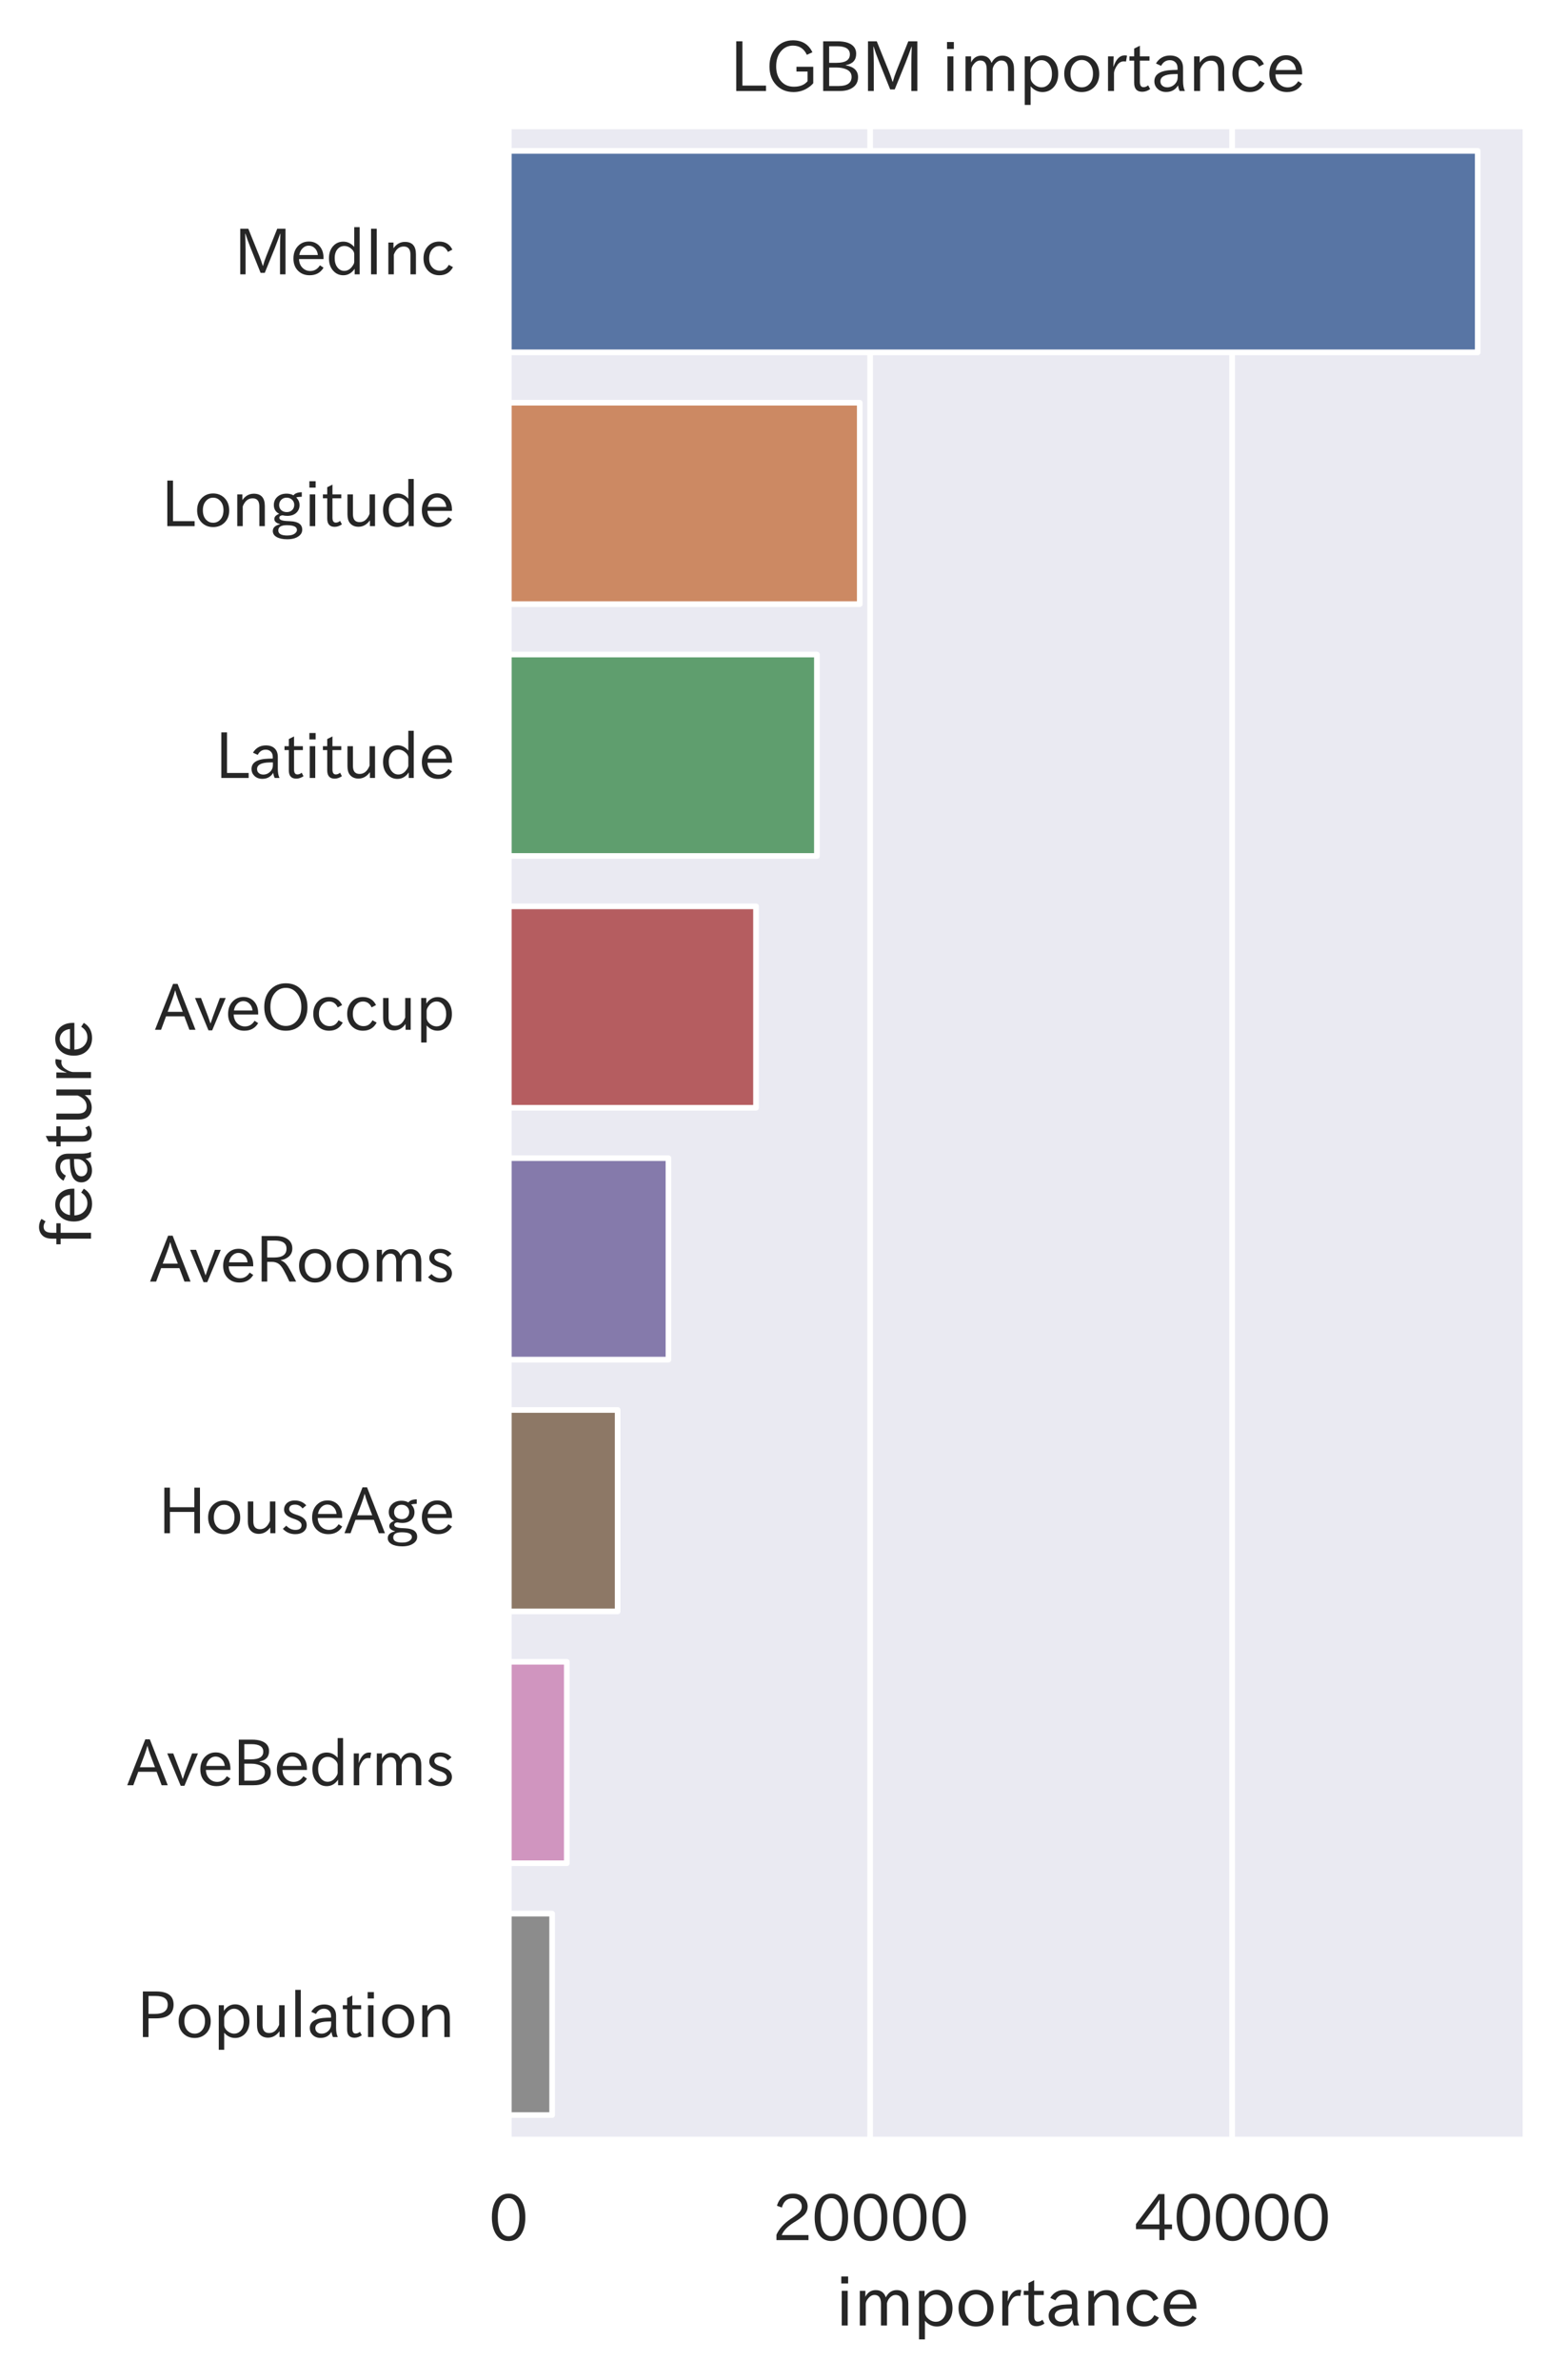 <?xml version="1.0" encoding="utf-8" standalone="no"?>
<!DOCTYPE svg PUBLIC "-//W3C//DTD SVG 1.1//EN"
  "http://www.w3.org/Graphics/SVG/1.1/DTD/svg11.dtd">
<svg xmlns:xlink="http://www.w3.org/1999/xlink" width="276.593pt" height="420.067pt" viewBox="0 0 276.593 420.067" xmlns="http://www.w3.org/2000/svg" version="1.1">
 <defs>
  <style type="text/css">*{stroke-linejoin: round; stroke-linecap: butt}</style>
 </defs>
 <g id="figure_1">
  <g id="patch_1">
   <path d="M 0 420.067 
L 276.593 420.067 
L 276.593 0 
L 0 0 
z
" style="fill: #ffffff"/>
  </g>
  <g id="axes_1">
   <g id="patch_2">
    <path d="M 89.688 377.769 
L 269.393 377.769 
L 269.393 22.189 
L 89.688 22.189 
z
" style="fill: #eaeaf2"/>
   </g>
   <g id="matplotlib.axis_1">
    <g id="xtick_1">
     <g id="line2d_1">
      <path d="M 89.688 377.769 
L 89.688 22.189 
" clip-path="url(#pe580c33325)" style="fill: none; stroke: #ffffff; stroke-linecap: round"/>
     </g>
     <g id="text_1">
      <!-- 0 -->
      <g style="fill: #262626" transform="translate(86.224 395.508)scale(0.11 -0.11)">
       <defs>
        <path id="IPAexGothic-30" d="M 2038 4725 
Q 2881 4725 3334 3944 
Q 3694 3325 3694 2344 
Q 3694 1372 3334 741 
Q 2888 -31 2016 -31 
Q 1147 -31 700 741 
Q 341 1372 341 2350 
Q 341 3713 1000 4334 
Q 1419 4725 2038 4725 
z
M 2016 4266 
Q 1516 4266 1228 3759 
Q 934 3247 934 2344 
Q 934 1456 1222 947 
Q 1513 447 2016 447 
Q 2619 447 2909 1153 
Q 3100 1622 3100 2375 
Q 3100 3256 2806 3759 
Q 2509 4266 2016 4266 
z
" transform="scale(0.016)"/>
       </defs>
       <use xlink:href="#IPAexGothic-30"/>
      </g>
     </g>
    </g>
    <g id="xtick_2">
     <g id="line2d_2">
      <path d="M 153.586 377.769 
L 153.586 22.189 
" clip-path="url(#pe580c33325)" style="fill: none; stroke: #ffffff; stroke-linecap: round"/>
     </g>
     <g id="text_2">
      <!-- 20000 -->
      <g style="fill: #262626" transform="translate(136.265 395.508)scale(0.11 -0.11)">
       <defs>
        <path id="IPAexGothic-32" d="M 3659 63 
L 447 63 
L 447 594 
Q 825 1475 1894 2203 
L 2072 2322 
Q 2619 2697 2791 2906 
Q 2988 3153 2988 3444 
Q 2988 3772 2756 4003 
Q 2500 4259 2084 4259 
Q 1250 4259 991 3328 
L 497 3506 
Q 853 4725 2116 4725 
Q 2806 4725 3216 4316 
Q 3575 3947 3575 3425 
Q 3575 3038 3344 2722 
Q 3131 2416 2366 1938 
L 2231 1856 
Q 1256 1253 978 569 
L 3659 569 
L 3659 63 
z
" transform="scale(0.016)"/>
       </defs>
       <use xlink:href="#IPAexGothic-32"/>
       <use xlink:href="#IPAexGothic-30" x="62.988"/>
       <use xlink:href="#IPAexGothic-30" x="125.977"/>
       <use xlink:href="#IPAexGothic-30" x="188.965"/>
       <use xlink:href="#IPAexGothic-30" x="251.953"/>
      </g>
     </g>
    </g>
    <g id="xtick_3">
     <g id="line2d_3">
      <path d="M 217.484 377.769 
L 217.484 22.189 
" clip-path="url(#pe580c33325)" style="fill: none; stroke: #ffffff; stroke-linecap: round"/>
     </g>
     <g id="text_3">
      <!-- 40000 -->
      <g style="fill: #262626" transform="translate(200.163 395.508)scale(0.11 -0.11)">
       <defs>
        <path id="IPAexGothic-34" d="M 3813 1159 
L 3059 1159 
L 3059 63 
L 2547 63 
L 2547 1159 
L 197 1159 
L 197 1672 
L 2456 4678 
L 3059 4678 
L 3059 1634 
L 3813 1634 
L 3813 1159 
z
M 2578 4109 
L 2559 4109 
Q 2278 3656 2003 3284 
L 759 1634 
L 2547 1634 
L 2547 3144 
Q 2547 3481 2578 4109 
z
" transform="scale(0.016)"/>
       </defs>
       <use xlink:href="#IPAexGothic-34"/>
       <use xlink:href="#IPAexGothic-30" x="62.988"/>
       <use xlink:href="#IPAexGothic-30" x="125.977"/>
       <use xlink:href="#IPAexGothic-30" x="188.965"/>
       <use xlink:href="#IPAexGothic-30" x="251.953"/>
      </g>
     </g>
    </g>
    <g id="text_4">
     <!-- importance -->
     <g style="fill: #262626" transform="translate(147.444 410.587)scale(0.12 -0.12)">
      <defs>
       <path id="IPAexGothic-69" d="M 1178 3928 
L 550 3928 
L 550 4569 
L 1178 4569 
L 1178 3928 
z
M 1138 63 
L 588 63 
L 588 3250 
L 1138 3250 
L 1138 63 
z
" transform="scale(0.016)"/>
       <path id="IPAexGothic-6d" d="M 5022 63 
L 4472 63 
L 4472 2059 
Q 4472 2869 3847 2869 
Q 3550 2869 3303 2594 
Q 3128 2397 3059 2103 
L 3059 63 
L 2509 63 
L 2509 2066 
Q 2509 2869 1919 2869 
Q 1606 2869 1369 2594 
Q 1113 2306 1113 2041 
L 1113 63 
L 563 63 
L 563 3250 
L 1075 3250 
L 1075 2700 
Q 1391 3316 2028 3316 
Q 2725 3316 2956 2647 
Q 3303 3316 3953 3316 
Q 4478 3316 4772 2944 
Q 5022 2638 5022 2072 
L 5022 63 
z
" transform="scale(0.016)"/>
       <path id="IPAexGothic-70" d="M 1075 2688 
Q 1525 3341 2206 3341 
Q 2769 3341 3172 2938 
Q 3641 2469 3641 1644 
Q 3641 841 3178 372 
Q 2775 -31 2200 -31 
Q 1569 -31 1106 497 
L 1106 -1216 
L 563 -1216 
L 563 3250 
L 1075 3250 
L 1075 2688 
z
M 1106 1950 
L 1106 1291 
Q 1106 897 1516 600 
Q 1791 403 2106 403 
Q 2469 403 2725 659 
Q 3066 997 3066 1631 
Q 3066 2200 2784 2559 
Q 2503 2900 2100 2900 
Q 1656 2900 1338 2484 
Q 1106 2184 1106 1950 
z
" transform="scale(0.016)"/>
       <path id="IPAexGothic-6f" d="M 1919 3341 
Q 2594 3341 3056 2888 
Q 3531 2413 3531 1638 
Q 3531 888 3066 422 
Q 2609 -31 1919 -31 
Q 1228 -31 781 416 
Q 313 881 313 1656 
Q 313 2413 788 2888 
Q 1241 3341 1919 3341 
z
M 1919 2919 
Q 1519 2919 1241 2631 
Q 888 2278 888 1650 
Q 888 1031 1234 684 
Q 1516 403 1919 403 
Q 2331 403 2609 691 
Q 2956 1038 2956 1672 
Q 2956 2269 2603 2631 
Q 2316 2919 1919 2919 
z
" transform="scale(0.016)"/>
       <path id="IPAexGothic-72" d="M 2309 3316 
L 2213 2769 
Q 2106 2791 2022 2791 
Q 1653 2791 1413 2444 
Q 1113 2006 1113 1675 
L 1113 63 
L 563 63 
L 563 3250 
L 1081 3250 
L 1056 2303 
L 1069 2303 
Q 1422 3341 2097 3341 
Q 2206 3341 2309 3316 
z
" transform="scale(0.016)"/>
       <path id="IPAexGothic-74" d="M 2125 241 
Q 1769 -6 1397 -6 
Q 653 -6 653 831 
L 653 2859 
L 219 2859 
L 219 3250 
L 653 3250 
L 653 3966 
L 1178 4228 
L 1178 3250 
L 2063 3250 
L 2063 2859 
L 1178 2859 
L 1178 906 
Q 1178 416 1513 416 
Q 1738 416 1941 588 
L 2125 241 
z
" transform="scale(0.016)"/>
       <path id="IPAexGothic-61" d="M 3156 63 
L 2672 63 
Q 2559 303 2531 556 
L 2509 556 
Q 2147 -25 1428 -25 
Q 934 -25 622 288 
Q 347 563 347 959 
Q 347 1947 2050 1997 
L 2478 2009 
L 2478 2175 
Q 2478 2509 2288 2700 
Q 2088 2900 1775 2900 
Q 1238 2900 969 2378 
L 494 2597 
Q 938 3328 1788 3328 
Q 2375 3328 2691 3000 
Q 2984 2706 2984 2169 
L 2984 997 
Q 2984 400 3156 63 
z
M 2491 1625 
L 2141 1619 
Q 903 1591 903 953 
Q 903 728 1050 581 
Q 1231 403 1525 403 
Q 1934 403 2234 703 
Q 2491 969 2491 1344 
L 2491 1625 
z
" transform="scale(0.016)"/>
       <path id="IPAexGothic-6e" d="M 3328 63 
L 2778 63 
L 2778 2041 
Q 2778 2853 2106 2853 
Q 1428 2853 1113 2041 
L 1113 63 
L 563 63 
L 563 3250 
L 1075 3250 
L 1075 2675 
Q 1525 3316 2222 3316 
Q 3328 3316 3328 2072 
L 3328 63 
z
" transform="scale(0.016)"/>
       <path id="IPAexGothic-63" d="M 3269 784 
Q 2834 -31 1900 -31 
Q 1228 -31 788 409 
Q 313 891 313 1663 
Q 313 2428 788 2913 
Q 1222 3347 1881 3347 
Q 2813 3347 3206 2541 
L 2763 2309 
Q 2484 2900 1900 2900 
Q 1516 2900 1234 2619 
Q 881 2266 881 1650 
Q 881 1069 1222 728 
Q 1522 428 1956 428 
Q 2547 428 2847 1016 
L 3269 784 
z
" transform="scale(0.016)"/>
       <path id="IPAexGothic-65" d="M 863 1594 
Q 891 1041 1209 722 
Q 1534 397 1997 397 
Q 2606 397 2963 966 
L 3322 728 
Q 2869 -31 1931 -31 
Q 1222 -31 766 422 
Q 306 884 306 1641 
Q 306 2444 788 2925 
Q 1216 3353 1856 3353 
Q 2459 3353 2866 2956 
Q 3322 2494 3322 1722 
L 3322 1594 
L 863 1594 
z
M 2756 1997 
Q 2709 2431 2450 2681 
Q 2194 2938 1844 2938 
Q 1438 2938 1150 2591 
Q 953 2356 894 1997 
L 2756 1997 
z
" transform="scale(0.016)"/>
      </defs>
      <use xlink:href="#IPAexGothic-69"/>
      <use xlink:href="#IPAexGothic-6d" x="27.002"/>
      <use xlink:href="#IPAexGothic-70" x="114.111"/>
      <use xlink:href="#IPAexGothic-6f" x="176.221"/>
      <use xlink:href="#IPAexGothic-72" x="236.621"/>
      <use xlink:href="#IPAexGothic-74" x="273.633"/>
      <use xlink:href="#IPAexGothic-61" x="308.252"/>
      <use xlink:href="#IPAexGothic-6e" x="363.232"/>
      <use xlink:href="#IPAexGothic-63" x="423.633"/>
      <use xlink:href="#IPAexGothic-65" x="478.027"/>
     </g>
    </g>
   </g>
   <g id="matplotlib.axis_2">
    <g id="ytick_1">
     <g id="text_5">
      <!-- MedInc -->
      <g style="fill: #262626" transform="translate(41.337 48.532)scale(0.11 -0.11)">
       <defs>
        <path id="IPAexGothic-4d" d="M 5147 63 
L 4597 63 
L 4597 2534 
Q 4597 3281 4634 4134 
L 4609 4134 
Q 4356 3409 4066 2675 
L 3066 209 
L 2650 209 
L 1641 2725 
Q 1328 3506 1128 4141 
L 1103 4141 
Q 1141 3131 1141 2553 
L 1141 63 
L 609 63 
L 609 4634 
L 1416 4634 
L 2503 1944 
Q 2697 1472 2869 906 
L 2888 906 
Q 3028 1416 3234 1931 
L 4316 4634 
L 5147 4634 
L 5147 63 
z
" transform="scale(0.016)"/>
        <path id="IPAexGothic-64" d="M 3391 63 
L 2891 63 
L 2891 619 
Q 2441 -31 1753 -31 
Q 1181 -31 788 372 
Q 313 844 313 1663 
Q 313 2466 772 2938 
Q 1169 3341 1753 3341 
Q 2384 3341 2847 2809 
L 2847 4794 
L 3391 4794 
L 3391 63 
z
M 2847 1303 
L 2847 2097 
Q 2847 2413 2456 2706 
Q 2181 2906 1853 2906 
Q 1484 2906 1228 2650 
Q 888 2309 888 1678 
Q 888 1109 1169 750 
Q 1441 409 1847 409 
Q 2322 409 2656 875 
Q 2847 1134 2847 1303 
z
" transform="scale(0.016)"/>
        <path id="IPAexGothic-49" d="M 1203 63 
L 634 63 
L 634 4634 
L 1203 4634 
L 1203 63 
z
" transform="scale(0.016)"/>
       </defs>
       <use xlink:href="#IPAexGothic-4d"/>
       <use xlink:href="#IPAexGothic-65" x="90.186"/>
       <use xlink:href="#IPAexGothic-64" x="147.07"/>
       <use xlink:href="#IPAexGothic-49" x="209.473"/>
       <use xlink:href="#IPAexGothic-6e" x="238.379"/>
       <use xlink:href="#IPAexGothic-63" x="298.779"/>
      </g>
     </g>
    </g>
    <g id="ytick_2">
     <g id="text_6">
      <!-- Longitude -->
      <g style="fill: #262626" transform="translate(28.46 92.98)scale(0.11 -0.11)">
       <defs>
        <path id="IPAexGothic-4c" d="M 3347 63 
L 609 63 
L 609 4634 
L 1178 4634 
L 1178 563 
L 3347 563 
L 3347 63 
z
" transform="scale(0.016)"/>
        <path id="IPAexGothic-67" d="M 1331 1150 
Q 1006 1122 1006 900 
Q 1006 613 1763 575 
L 2131 556 
Q 3303 497 3303 -294 
Q 3303 -700 2925 -959 
Q 2519 -1253 1794 -1253 
Q 1138 -1253 738 -1028 
Q 353 -809 353 -428 
Q 353 84 1075 247 
L 1075 269 
Q 506 413 506 778 
Q 506 1116 994 1297 
Q 456 1575 456 2181 
Q 456 2650 769 2963 
Q 1128 3322 1738 3322 
Q 2125 3322 2422 3153 
Q 2650 3453 3259 3463 
L 3259 3013 
Q 2838 3003 2703 2938 
Q 3034 2613 3034 2169 
Q 3034 1728 2734 1425 
Q 2400 1094 1813 1094 
Q 1563 1094 1331 1150 
z
M 1734 2919 
Q 1409 2919 1197 2706 
Q 988 2497 988 2181 
Q 988 1872 1184 1684 
Q 1397 1472 1756 1472 
Q 2094 1472 2297 1678 
Q 2503 1881 2503 2203 
Q 2503 2497 2297 2700 
Q 2081 2919 1734 2919 
z
M 1753 159 
Q 903 159 903 -366 
Q 903 -875 1800 -875 
Q 2378 -875 2638 -606 
Q 2772 -481 2772 -313 
Q 2772 159 1753 159 
z
" transform="scale(0.016)"/>
        <path id="IPAexGothic-75" d="M 3284 63 
L 2772 63 
L 2772 644 
Q 2300 0 1625 0 
Q 1072 0 763 375 
Q 519 678 519 1241 
L 519 3250 
L 1069 3250 
L 1069 1259 
Q 1069 466 1734 466 
Q 2406 466 2734 1291 
L 2734 3250 
L 3284 3250 
L 3284 63 
z
" transform="scale(0.016)"/>
       </defs>
       <use xlink:href="#IPAexGothic-4c"/>
       <use xlink:href="#IPAexGothic-6f" x="52.588"/>
       <use xlink:href="#IPAexGothic-6e" x="112.988"/>
       <use xlink:href="#IPAexGothic-67" x="173.389"/>
       <use xlink:href="#IPAexGothic-69" x="228.906"/>
       <use xlink:href="#IPAexGothic-74" x="255.908"/>
       <use xlink:href="#IPAexGothic-75" x="290.527"/>
       <use xlink:href="#IPAexGothic-64" x="350.928"/>
       <use xlink:href="#IPAexGothic-65" x="413.33"/>
      </g>
     </g>
    </g>
    <g id="ytick_3">
     <g id="text_7">
      <!-- Latitude -->
      <g style="fill: #262626" transform="translate(37.999 137.427)scale(0.11 -0.11)">
       <use xlink:href="#IPAexGothic-4c"/>
       <use xlink:href="#IPAexGothic-61" x="52.588"/>
       <use xlink:href="#IPAexGothic-74" x="107.568"/>
       <use xlink:href="#IPAexGothic-69" x="142.188"/>
       <use xlink:href="#IPAexGothic-74" x="169.189"/>
       <use xlink:href="#IPAexGothic-75" x="203.809"/>
       <use xlink:href="#IPAexGothic-64" x="264.209"/>
       <use xlink:href="#IPAexGothic-65" x="326.611"/>
      </g>
     </g>
    </g>
    <g id="ytick_4">
     <g id="text_8">
      <!-- AveOccup -->
      <g style="fill: #262626" transform="translate(27.369 181.875)scale(0.11 -0.11)">
       <defs>
        <path id="IPAexGothic-41" d="M 4056 63 
L 3444 63 
L 2938 1409 
L 1100 1409 
L 603 63 
L -6 63 
L 1806 4666 
L 2259 4666 
L 4056 63 
z
M 2778 1863 
L 2316 3078 
Q 2125 3588 2028 4000 
L 2009 4000 
Q 1897 3563 1716 3078 
L 1263 1863 
L 2778 1863 
z
" transform="scale(0.016)"/>
        <path id="IPAexGothic-76" d="M 3103 3250 
L 1747 6 
L 1375 6 
L 25 3250 
L 628 3250 
L 1338 1388 
L 1522 844 
L 1569 703 
L 1588 703 
Q 1641 884 1822 1388 
L 2516 3250 
L 3103 3250 
z
" transform="scale(0.016)"/>
        <path id="IPAexGothic-4f" d="M 2541 4725 
Q 3456 4725 4044 4138 
Q 4709 3472 4709 2331 
Q 4709 1219 4031 550 
Q 3450 -31 2541 -31 
Q 1638 -31 1056 550 
Q 378 1219 378 2356 
Q 378 3469 1044 4138 
Q 1631 4725 2541 4725 
z
M 2541 4266 
Q 1953 4266 1531 3844 
Q 994 3303 994 2350 
Q 994 1391 1531 863 
Q 1947 447 2541 447 
Q 3131 447 3556 863 
Q 4094 1400 4094 2375 
Q 4094 3297 3550 3844 
Q 3138 4266 2541 4266 
z
" transform="scale(0.016)"/>
       </defs>
       <use xlink:href="#IPAexGothic-41"/>
       <use xlink:href="#IPAexGothic-76" x="63.721"/>
       <use xlink:href="#IPAexGothic-65" x="112.305"/>
       <use xlink:href="#IPAexGothic-4f" x="169.189"/>
       <use xlink:href="#IPAexGothic-63" x="248.877"/>
       <use xlink:href="#IPAexGothic-63" x="303.271"/>
       <use xlink:href="#IPAexGothic-75" x="357.666"/>
       <use xlink:href="#IPAexGothic-70" x="418.066"/>
      </g>
     </g>
    </g>
    <g id="ytick_5">
     <g id="text_9">
      <!-- AveRooms -->
      <g style="fill: #262626" transform="translate(26.497 226.322)scale(0.11 -0.11)">
       <defs>
        <path id="IPAexGothic-52" d="M 4072 63 
L 3394 63 
Q 3138 641 2828 1197 
Q 2584 1641 2344 1825 
Q 2050 2044 1625 2044 
L 1172 2044 
L 1172 63 
L 609 63 
L 609 4634 
L 2009 4634 
Q 2713 4634 3131 4378 
Q 3688 4044 3688 3381 
Q 3688 2784 3181 2459 
Q 2906 2272 2522 2216 
L 2522 2197 
Q 2941 2050 3247 1581 
Q 3516 1166 4072 63 
z
M 1172 2478 
L 1869 2478 
Q 3106 2478 3106 3369 
Q 3106 4181 1928 4181 
L 1172 4181 
L 1172 2478 
z
" transform="scale(0.016)"/>
        <path id="IPAexGothic-73" d="M 2234 2547 
Q 1938 2931 1484 2931 
Q 891 2931 891 2475 
Q 891 2153 1531 1944 
L 1741 1875 
Q 2650 1578 2650 894 
Q 2650 434 2272 172 
Q 1972 -31 1497 -31 
Q 766 -31 256 503 
L 603 819 
Q 997 397 1516 397 
Q 2131 397 2131 875 
Q 2131 1238 1453 1478 
L 1234 1553 
Q 378 1853 378 2431 
Q 378 2797 628 3047 
Q 928 3347 1453 3347 
Q 2156 3347 2606 2859 
L 2234 2547 
z
" transform="scale(0.016)"/>
       </defs>
       <use xlink:href="#IPAexGothic-41"/>
       <use xlink:href="#IPAexGothic-76" x="63.721"/>
       <use xlink:href="#IPAexGothic-65" x="112.305"/>
       <use xlink:href="#IPAexGothic-52" x="169.189"/>
       <use xlink:href="#IPAexGothic-6f" x="233.984"/>
       <use xlink:href="#IPAexGothic-6f" x="294.385"/>
       <use xlink:href="#IPAexGothic-6d" x="354.785"/>
       <use xlink:href="#IPAexGothic-73" x="441.895"/>
      </g>
     </g>
    </g>
    <g id="ytick_6">
     <g id="text_10">
      <!-- HouseAge -->
      <g style="fill: #262626" transform="translate(27.936 270.738)scale(0.11 -0.11)">
       <defs>
        <path id="IPAexGothic-48" d="M 4181 63 
L 3619 63 
L 3619 2200 
L 1172 2200 
L 1172 63 
L 609 63 
L 609 4634 
L 1172 4634 
L 1172 2669 
L 3619 2669 
L 3619 4634 
L 4181 4634 
L 4181 63 
z
" transform="scale(0.016)"/>
       </defs>
       <use xlink:href="#IPAexGothic-48"/>
       <use xlink:href="#IPAexGothic-6f" x="75"/>
       <use xlink:href="#IPAexGothic-75" x="135.4"/>
       <use xlink:href="#IPAexGothic-73" x="195.801"/>
       <use xlink:href="#IPAexGothic-65" x="241.992"/>
       <use xlink:href="#IPAexGothic-41" x="298.877"/>
       <use xlink:href="#IPAexGothic-67" x="362.598"/>
       <use xlink:href="#IPAexGothic-65" x="418.115"/>
      </g>
     </g>
    </g>
    <g id="ytick_7">
     <g id="text_11">
      <!-- AveBedrms -->
      <g style="fill: #262626" transform="translate(22.469 315.217)scale(0.11 -0.11)">
       <defs>
        <path id="IPAexGothic-42" d="M 2688 2425 
Q 3816 2225 3816 1338 
Q 3816 556 3041 222 
Q 2672 63 2094 63 
L 609 63 
L 609 4634 
L 1916 4634 
Q 2494 4634 2869 4500 
Q 3644 4222 3644 3491 
Q 3644 2609 2688 2447 
L 2688 2425 
z
M 1159 2656 
L 1844 2656 
Q 3063 2656 3063 3431 
Q 3063 4181 1881 4181 
L 1159 4181 
L 1159 2656 
z
M 1159 522 
L 2016 522 
Q 3222 522 3222 1369 
Q 3222 1897 2625 2100 
Q 2278 2222 1875 2222 
L 1159 2222 
L 1159 522 
z
" transform="scale(0.016)"/>
       </defs>
       <use xlink:href="#IPAexGothic-41"/>
       <use xlink:href="#IPAexGothic-76" x="63.721"/>
       <use xlink:href="#IPAexGothic-65" x="112.305"/>
       <use xlink:href="#IPAexGothic-42" x="169.189"/>
       <use xlink:href="#IPAexGothic-65" x="235.107"/>
       <use xlink:href="#IPAexGothic-64" x="291.992"/>
       <use xlink:href="#IPAexGothic-72" x="354.395"/>
       <use xlink:href="#IPAexGothic-6d" x="391.406"/>
       <use xlink:href="#IPAexGothic-73" x="478.516"/>
      </g>
     </g>
    </g>
    <g id="ytick_8">
     <g id="text_12">
      <!-- Population -->
      <g style="fill: #262626" transform="translate(24.148 359.665)scale(0.11 -0.11)">
       <defs>
        <path id="IPAexGothic-50" d="M 609 4634 
L 1941 4634 
Q 3688 4634 3688 3322 
Q 3688 1934 1906 1934 
L 1172 1934 
L 1172 63 
L 609 63 
L 609 4634 
z
M 1172 2381 
L 1800 2381 
Q 3100 2381 3100 3316 
Q 3100 4181 1894 4181 
L 1172 4181 
L 1172 2381 
z
" transform="scale(0.016)"/>
        <path id="IPAexGothic-6c" d="M 1131 63 
L 581 63 
L 581 4794 
L 1131 4794 
L 1131 63 
z
" transform="scale(0.016)"/>
       </defs>
       <use xlink:href="#IPAexGothic-50"/>
       <use xlink:href="#IPAexGothic-6f" x="62.109"/>
       <use xlink:href="#IPAexGothic-70" x="122.51"/>
       <use xlink:href="#IPAexGothic-75" x="184.619"/>
       <use xlink:href="#IPAexGothic-6c" x="245.02"/>
       <use xlink:href="#IPAexGothic-61" x="272.021"/>
       <use xlink:href="#IPAexGothic-74" x="327.002"/>
       <use xlink:href="#IPAexGothic-69" x="361.621"/>
       <use xlink:href="#IPAexGothic-6f" x="388.623"/>
       <use xlink:href="#IPAexGothic-6e" x="449.023"/>
      </g>
     </g>
    </g>
    <g id="text_13">
     <!-- feature -->
     <g style="fill: #262626" transform="translate(16.189 219.864)rotate(-90)scale(0.12 -0.12)">
      <defs>
       <path id="IPAexGothic-66" d="M 2456 4622 
L 2228 4244 
Q 1991 4422 1741 4422 
Q 1184 4422 1184 3672 
L 1184 3250 
L 2053 3250 
L 2053 2859 
L 1184 2859 
L 1184 63 
L 641 63 
L 641 2859 
L 122 2859 
L 122 3250 
L 641 3250 
L 641 3659 
Q 641 4188 891 4484 
Q 1200 4844 1709 4844 
Q 2116 4844 2456 4622 
z
" transform="scale(0.016)"/>
      </defs>
      <use xlink:href="#IPAexGothic-66"/>
      <use xlink:href="#IPAexGothic-65" x="30.615"/>
      <use xlink:href="#IPAexGothic-61" x="87.5"/>
      <use xlink:href="#IPAexGothic-74" x="142.48"/>
      <use xlink:href="#IPAexGothic-75" x="177.1"/>
      <use xlink:href="#IPAexGothic-72" x="237.5"/>
      <use xlink:href="#IPAexGothic-65" x="274.512"/>
     </g>
    </g>
   </g>
   <g id="patch_3">
    <path d="M 89.688 26.634 
L 260.835 26.634 
L 260.835 62.191 
L 89.688 62.191 
z
" clip-path="url(#pe580c33325)" style="fill: #5875a4; stroke: #ffffff; stroke-linejoin: miter"/>
   </g>
   <g id="patch_4">
    <path d="M 89.688 71.081 
L 151.758 71.081 
L 151.758 106.639 
L 89.688 106.639 
z
" clip-path="url(#pe580c33325)" style="fill: #cc8963; stroke: #ffffff; stroke-linejoin: miter"/>
   </g>
   <g id="patch_5">
    <path d="M 89.688 115.528 
L 144.192 115.528 
L 144.192 151.087 
L 89.688 151.087 
z
" clip-path="url(#pe580c33325)" style="fill: #5f9e6e; stroke: #ffffff; stroke-linejoin: miter"/>
   </g>
   <g id="patch_6">
    <path d="M 89.688 159.976 
L 133.445 159.976 
L 133.445 195.534 
L 89.688 195.534 
z
" clip-path="url(#pe580c33325)" style="fill: #b55d60; stroke: #ffffff; stroke-linejoin: miter"/>
   </g>
   <g id="patch_7">
    <path d="M 89.688 204.423 
L 117.989 204.423 
L 117.989 239.982 
L 89.688 239.982 
z
" clip-path="url(#pe580c33325)" style="fill: #857aab; stroke: #ffffff; stroke-linejoin: miter"/>
   </g>
   <g id="patch_8">
    <path d="M 89.688 248.871 
L 109.022 248.871 
L 109.022 284.429 
L 89.688 284.429 
z
" clip-path="url(#pe580c33325)" style="fill: #8d7866; stroke: #ffffff; stroke-linejoin: miter"/>
   </g>
   <g id="patch_9">
    <path d="M 89.688 293.318 
L 100.045 293.318 
L 100.045 328.877 
L 89.688 328.877 
z
" clip-path="url(#pe580c33325)" style="fill: #d095bf; stroke: #ffffff; stroke-linejoin: miter"/>
   </g>
   <g id="patch_10">
    <path d="M 89.688 337.766 
L 97.461 337.766 
L 97.461 373.324 
L 89.688 373.324 
z
" clip-path="url(#pe580c33325)" style="fill: #8c8c8c; stroke: #ffffff; stroke-linejoin: miter"/>
   </g>
   <g id="line2d_4">
    <path clip-path="url(#pe580c33325)" style="fill: none; stroke: #424242; stroke-width: 2.7; stroke-linecap: round"/>
   </g>
   <g id="line2d_5">
    <path clip-path="url(#pe580c33325)" style="fill: none; stroke: #424242; stroke-width: 2.7; stroke-linecap: round"/>
   </g>
   <g id="line2d_6">
    <path clip-path="url(#pe580c33325)" style="fill: none; stroke: #424242; stroke-width: 2.7; stroke-linecap: round"/>
   </g>
   <g id="line2d_7">
    <path clip-path="url(#pe580c33325)" style="fill: none; stroke: #424242; stroke-width: 2.7; stroke-linecap: round"/>
   </g>
   <g id="line2d_8">
    <path clip-path="url(#pe580c33325)" style="fill: none; stroke: #424242; stroke-width: 2.7; stroke-linecap: round"/>
   </g>
   <g id="line2d_9">
    <path clip-path="url(#pe580c33325)" style="fill: none; stroke: #424242; stroke-width: 2.7; stroke-linecap: round"/>
   </g>
   <g id="line2d_10">
    <path clip-path="url(#pe580c33325)" style="fill: none; stroke: #424242; stroke-width: 2.7; stroke-linecap: round"/>
   </g>
   <g id="line2d_11">
    <path clip-path="url(#pe580c33325)" style="fill: none; stroke: #424242; stroke-width: 2.7; stroke-linecap: round"/>
   </g>
   <g id="patch_11">
    <path d="M 89.688 377.769 
L 89.688 22.189 
" style="fill: none; stroke: #ffffff; stroke-width: 1.25; stroke-linejoin: miter; stroke-linecap: square"/>
   </g>
   <g id="patch_12">
    <path d="M 269.393 377.769 
L 269.393 22.189 
" style="fill: none; stroke: #ffffff; stroke-width: 1.25; stroke-linejoin: miter; stroke-linecap: square"/>
   </g>
   <g id="patch_13">
    <path d="M 89.688 377.769 
L 269.393 377.769 
" style="fill: none; stroke: #ffffff; stroke-width: 1.25; stroke-linejoin: miter; stroke-linecap: square"/>
   </g>
   <g id="patch_14">
    <path d="M 89.688 22.189 
L 269.393 22.189 
" style="fill: none; stroke: #ffffff; stroke-width: 1.25; stroke-linejoin: miter; stroke-linecap: square"/>
   </g>
   <g id="text_14">
    <!-- LGBM importance -->
    <g style="fill: #262626" transform="translate(128.784 16.189)scale(0.12 -0.12)">
     <defs>
      <path id="IPAexGothic-47" d="M 4403 781 
Q 4172 494 3731 250 
Q 3209 -31 2591 -31 
Q 1606 -31 988 628 
Q 378 1275 378 2325 
Q 378 3406 1013 4078 
Q 1619 4725 2534 4725 
Q 3800 4725 4325 3628 
L 3816 3391 
Q 3422 4238 2541 4238 
Q 1891 4238 1453 3744 
Q 994 3216 994 2328 
Q 994 1531 1397 1022 
Q 1844 459 2625 459 
Q 3459 459 3878 966 
L 3878 1856 
L 2859 1856 
L 2859 2291 
L 4403 2291 
L 4403 781 
z
" transform="scale(0.016)"/>
      <path id="IPAexGothic-20" transform="scale(0.016)"/>
     </defs>
     <use xlink:href="#IPAexGothic-4c"/>
     <use xlink:href="#IPAexGothic-47" x="52.588"/>
     <use xlink:href="#IPAexGothic-42" x="127.881"/>
     <use xlink:href="#IPAexGothic-4d" x="193.799"/>
     <use xlink:href="#IPAexGothic-20" x="283.984"/>
     <use xlink:href="#IPAexGothic-69" x="310.986"/>
     <use xlink:href="#IPAexGothic-6d" x="337.988"/>
     <use xlink:href="#IPAexGothic-70" x="425.098"/>
     <use xlink:href="#IPAexGothic-6f" x="487.207"/>
     <use xlink:href="#IPAexGothic-72" x="547.607"/>
     <use xlink:href="#IPAexGothic-74" x="584.619"/>
     <use xlink:href="#IPAexGothic-61" x="619.238"/>
     <use xlink:href="#IPAexGothic-6e" x="674.219"/>
     <use xlink:href="#IPAexGothic-63" x="734.619"/>
     <use xlink:href="#IPAexGothic-65" x="789.014"/>
    </g>
   </g>
  </g>
 </g>
 <defs>
  <clipPath id="pe580c33325">
   <rect x="89.688" y="22.189" width="179.705" height="355.58"/>
  </clipPath>
 </defs>
</svg>
